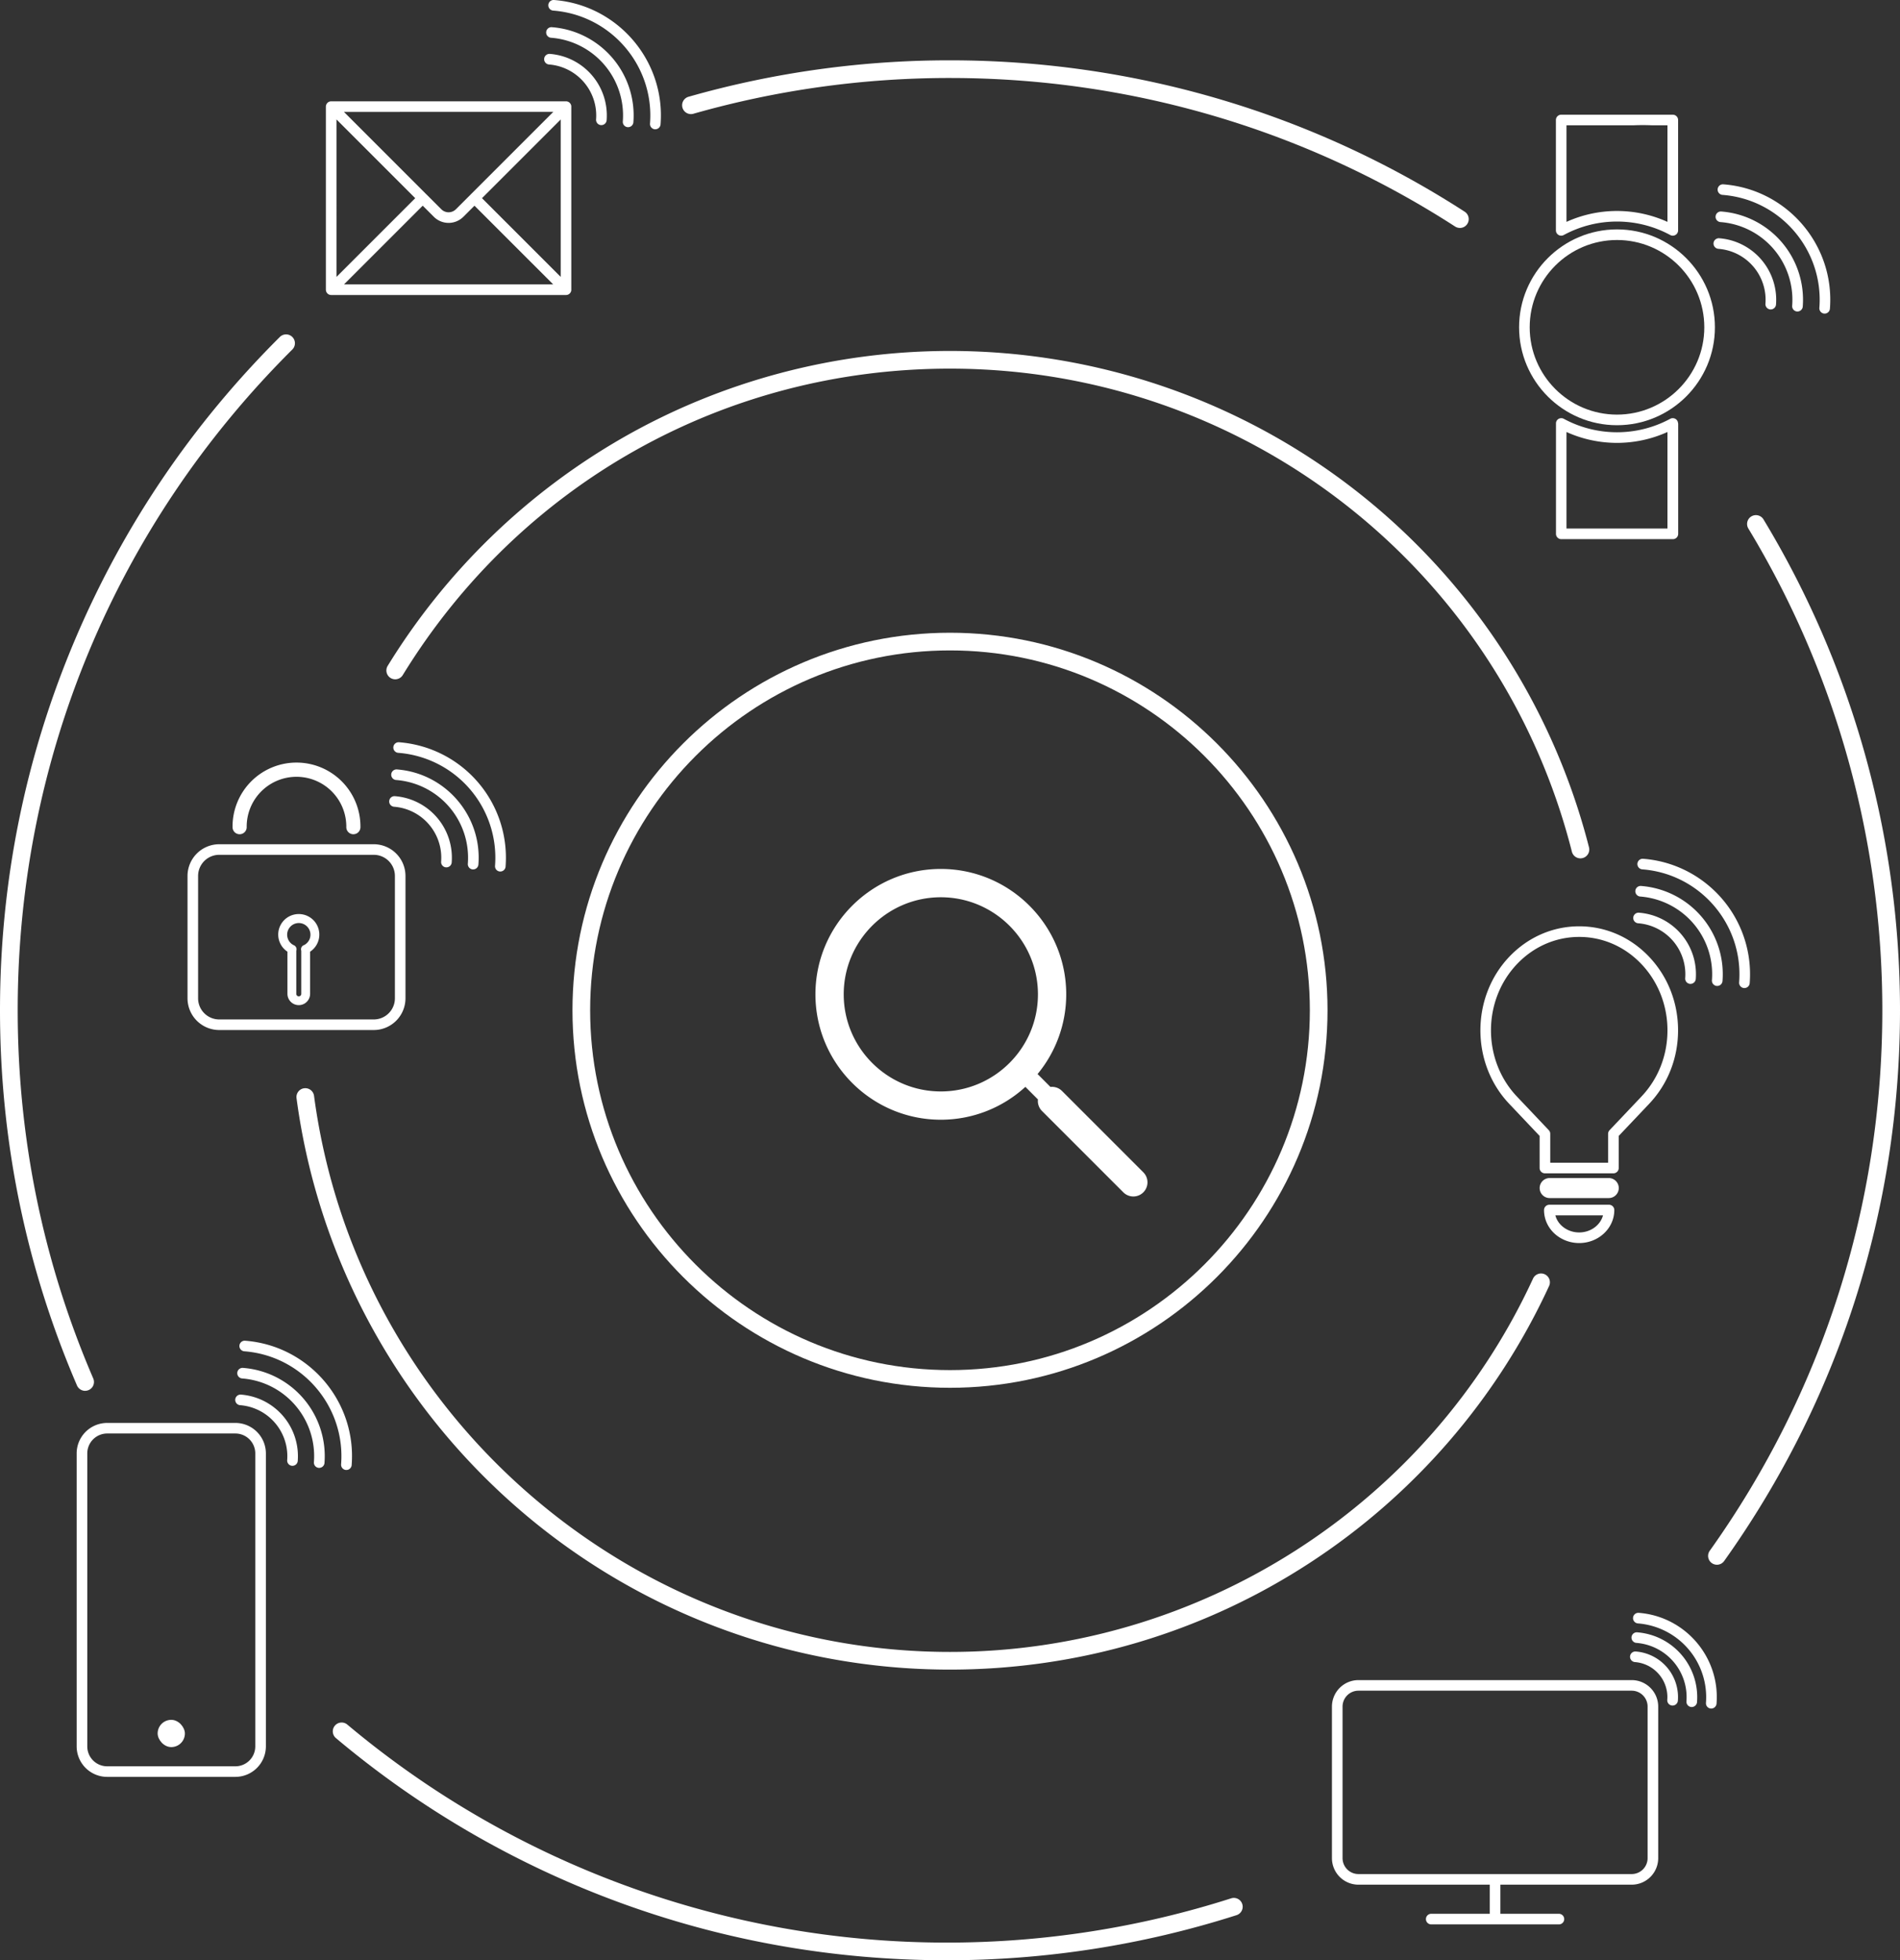 <svg xmlns="http://www.w3.org/2000/svg" viewBox="0 0 2996.28 3091.35"><rect x="0" y="0" width="2996.28" height="3091.35" fill="#333333" stroke="none"/><defs><style>.cls-1{fill:#FFFFFF;}</style></defs><title>iot-testing</title><g id="Layer_2" data-name="Layer 2"><g id="IOT_testing" data-name="IOT testing"><path class="cls-1" d="M2600.76,1509c-29.46-31.08-68.68-48.2-110.38-48.2s-80.92,17.12-110.42,48.2c-60.51,63.89-60.51,167.81,0,231.69l48,50.68V1842a8.35,8.35,0,0,0,8.37,8.36h108a8.35,8.35,0,0,0,8.36-8.36V1791.4l48.08-50.74c29.35-31,45.52-72.11,45.52-115.84S2630.11,1540,2600.76,1509Zm-12.12,220.18-50.23,53a4.45,4.45,0,0,0-.53.62,2,2,0,0,0-.39.5,1.69,1.69,0,0,0-.2.28,5.13,5.13,0,0,0-.39.69,7.33,7.33,0,0,0-.61,1.56c-.06.23-.11.45-.17.67a3.75,3.75,0,0,0-.11.78,4,4,0,0,0-.06.84v45.55h-91.23v-45.58a8.66,8.66,0,0,0-.09-1.25s0,0,0,0a10.24,10.24,0,0,0-.25-1.2,7.31,7.31,0,0,0-.45-1.14,8.92,8.92,0,0,0-.61-1.06,8.25,8.25,0,0,0-.62-.81,1.18,1.18,0,0,0-.22-.28l-50.34-53.13c-54.53-57.53-54.53-151.14,0-208.67,26.28-27.71,61.16-43,98.26-43s72,15.27,98.26,43,40.92,64.92,40.92,104.34S2615,1701.3,2588.64,1729.15Z"/><path class="cls-1" d="M2537,1857.82h-93.19a15.78,15.78,0,0,0,0,31.56H2537a15.78,15.78,0,0,0,0-31.56Z"/><path class="cls-1" d="M2537.37,1899.91H2443.3a8.36,8.36,0,0,0-8.37,8.37c0,19.76,11.68,37.57,30.42,46.44a58.25,58.25,0,0,0,25,5.6c30.55,0,55.39-23.36,55.39-52A8.36,8.36,0,0,0,2537.37,1899.91Zm-47,43.68a41.6,41.6,0,0,1-17.81-3.95c-10.09-4.8-17.2-13.19-19.77-23h75.13C2523.8,1932.08,2508.52,1943.59,2490.35,1943.59Z"/><path class="cls-1" d="M2759.26,1550.44a8.36,8.36,0,0,1-8.34,7.73,4.64,4.64,0,0,1-.64,0,8.35,8.35,0,0,1-7.69-9c7-91.2-61.44-171.12-152.64-178.17a8.36,8.36,0,1,1,1.28-16.67,181.18,181.18,0,0,1,49.9,11c.39.14.78.28,1.17.44a1,1,0,0,1,.25.09s0,0,.08.05a181.69,181.69,0,0,1,51.85,30.61c.61.5,1.2,1,1.78,1.51A182.55,182.55,0,0,1,2759.26,1550.44Z"/><path class="cls-1" d="M2708.05,1554.86l-.66,0a8.35,8.35,0,0,1-7.69-9,122.9,122.9,0,0,0-113.07-132,8.36,8.36,0,1,1,1.28-16.68,139.59,139.59,0,0,1,128.46,149.94A8.36,8.36,0,0,1,2708.05,1554.86Z"/><path class="cls-1" d="M2665.88,1551.6l-.65,0a8.37,8.37,0,0,1-7.69-9,80.61,80.61,0,0,0-74.17-86.58,8.36,8.36,0,1,1,1.29-16.67,97.32,97.32,0,0,1,89.55,104.54A8.36,8.36,0,0,1,2665.88,1551.6Z"/><path class="cls-1" d="M2550,361.77c-85.13,0-154.4,69.27-154.4,154.4s69.27,154.4,154.4,154.4,154.4-69.24,154.4-154.4S2635.08,361.77,2550,361.77Zm0,292.08c-75.91,0-137.68-61.75-137.68-137.68S2474,378.5,2550,378.5s137.67,61.77,137.67,137.67S2625.85,653.85,2550,653.85Z"/><path class="cls-1" d="M2637.92,180.89H2462a8.38,8.38,0,0,0-8.36,8.37V363.33a8.48,8.48,0,0,0,.06.87,58.94,58.94,0,0,0,.16,1,2.62,2.62,0,0,0,.17.59,6.55,6.55,0,0,0,.28.78,7.24,7.24,0,0,0,1.31,2.11,4,4,0,0,0,.47.53,2.51,2.51,0,0,0,.25.23,3.31,3.31,0,0,0,.53.47,5.25,5.25,0,0,0,.92.61,8.05,8.05,0,0,0,.95.51h0a6,6,0,0,0,1,.33c.05,0,.13,0,.19.06.28.05.56.11.84.14a6.22,6.22,0,0,0,1.22.11,8.48,8.48,0,0,0,.87-.06,2.2,2.2,0,0,0,.53-.08,3,3,0,0,0,.64-.11,6.87,6.87,0,0,0,.92-.28c.05,0,.08,0,.11-.06a6.25,6.25,0,0,0,.92-.42,176.44,176.44,0,0,1,168,0,6.77,6.77,0,0,0,.92.42s.06,0,.11.06a6.87,6.87,0,0,0,.92.28,3,3,0,0,0,.65.11,2.07,2.07,0,0,0,.53.08,8.1,8.1,0,0,0,.86.06,6.92,6.92,0,0,0,1.11-.09,5.1,5.1,0,0,0,.95-.16l.17-.06a7.71,7.71,0,0,0,2-.84,6.11,6.11,0,0,0,.92-.61,3.31,3.31,0,0,0,.53-.47,1.74,1.74,0,0,0,.25-.23,3.42,3.42,0,0,0,.47-.53,7,7,0,0,0,1.31-2.11,6.55,6.55,0,0,0,.28-.78,2.19,2.19,0,0,0,.17-.59,1.74,1.74,0,0,0,.08-.5,1.78,1.78,0,0,0,.09-.53c0-.28.05-.59.05-.87V189.26A8.37,8.37,0,0,0,2637.92,180.89Zm-8.36,169a193.14,193.14,0,0,0-159.22,0V197.62h105.42c9.81-.45,19.85-.45,29.66,0h24.14Z"/><path class="cls-1" d="M2646.23,667a1.47,1.47,0,0,0-.09-.53,1.74,1.74,0,0,0-.08-.53,5.16,5.16,0,0,0-.2-.67,2.87,2.87,0,0,0-.25-.67c-.11-.28-.22-.5-.33-.75a6.13,6.13,0,0,0-.64-1,4.81,4.81,0,0,0-.67-.81,9,9,0,0,0-1-.92,9.42,9.42,0,0,0-.81-.53,5.12,5.12,0,0,0-.7-.36,4.28,4.28,0,0,0-1-.39l-.53-.17c-.25,0-.47-.08-.72-.11a6.39,6.39,0,0,0-1.23-.11,8.1,8.1,0,0,0-.86.06,2.9,2.9,0,0,0-.48,0c-.19,0-.39.09-.58.11a5.61,5.61,0,0,0-1.09.37,3.25,3.25,0,0,0-.56.22l-.42.22-.36.2a176.6,176.6,0,0,1-167.25,0l-.36-.2a6.65,6.65,0,0,0-1-.44,5.07,5.07,0,0,0-1.08-.36c-.2,0-.39-.09-.59-.12a4.45,4.45,0,0,0-.47,0,8.48,8.48,0,0,0-.87-.06,13.46,13.46,0,0,0-1.95.23l-.53.16a5.59,5.59,0,0,0-1,.39,5.83,5.83,0,0,0-.7.37,6.7,6.7,0,0,0-.78.53,7.68,7.68,0,0,0-1.06.92,8.57,8.57,0,0,0-.61.72,7.75,7.75,0,0,0-1,1.81,2.82,2.82,0,0,0-.25.64,5.15,5.15,0,0,0-.2.7,4.27,4.27,0,0,0-.11.56,2.42,2.42,0,0,0,0,.47,8.48,8.48,0,0,0-.06.86V841.89a8.35,8.35,0,0,0,8.36,8.36h176a8.34,8.34,0,0,0,8.36-8.36V667.81C2646.28,667.53,2646.25,667.26,2646.23,667Zm-16.67,166.55H2470.34V681.28a193.25,193.25,0,0,0,159.22,0Z"/><path class="cls-1" d="M2877.47,494.54c-.21,0-.43,0-.65,0a8.36,8.36,0,0,1-7.69-9c7-91.2-61.43-171.13-152.64-178.18a8.36,8.36,0,1,1,1.28-16.67c100.41,7.76,175.79,95.74,168,196.14A8.36,8.36,0,0,1,2877.47,494.54Z"/><path class="cls-1" d="M2834.59,491.23l-.65,0a8.37,8.37,0,0,1-7.7-9,122.88,122.88,0,0,0-113.07-132,8.36,8.36,0,0,1,1.29-16.68,139.63,139.63,0,0,1,128.46,149.94A8.37,8.37,0,0,1,2834.59,491.23Z"/><path class="cls-1" d="M2792.43,488l-.65,0a8.37,8.37,0,0,1-7.7-9,80.61,80.61,0,0,0-74.16-86.58,8.36,8.36,0,1,1,1.28-16.68,97.35,97.35,0,0,1,89.56,104.55A8.37,8.37,0,0,1,2792.43,488Z"/><path class="cls-1" d="M371.21,2244H169A48.14,48.14,0,0,0,120.89,2292v462.06A48.15,48.15,0,0,0,169,2802.17H371.21a48.15,48.15,0,0,0,48.09-48.08V2292A48.14,48.14,0,0,0,371.21,2244Zm31.36,510.14a31.39,31.39,0,0,1-31.36,31.36H169a31.39,31.39,0,0,1-31.36-31.36V2292A31.41,31.41,0,0,1,169,2260.67H371.21A31.41,31.41,0,0,1,402.57,2292Z"/><rect class="cls-1" x="248.6" y="2712.23" width="42.98" height="42.98" rx="21.49"/><path class="cls-1" d="M546.27,2318.19q-.33,0-.66,0a8.36,8.36,0,0,1-7.69-9c7-91.2-61.43-171.12-152.64-178.17a8.36,8.36,0,1,1,1.29-16.68c100.4,7.76,175.78,95.75,168,196.14A8.36,8.36,0,0,1,546.27,2318.19Z"/><path class="cls-1" d="M503.38,2314.87c-.21,0-.43,0-.65,0a8.36,8.36,0,0,1-7.69-9,122.9,122.9,0,0,0-113.07-132,8.36,8.36,0,1,1,1.28-16.67,139.61,139.61,0,0,1,128.46,149.94A8.36,8.36,0,0,1,503.38,2314.87Z"/><path class="cls-1" d="M461.22,2311.62l-.65,0a8.36,8.36,0,0,1-7.69-9A80.72,80.72,0,0,0,378.71,2216a8.36,8.36,0,1,1,1.29-16.67,97.44,97.44,0,0,1,89.55,104.55A8.37,8.37,0,0,1,461.22,2311.62Z"/><path class="cls-1" d="M2573.17,2649.56h-430.9a41.84,41.84,0,0,0-41.81,41.81v239a41.84,41.84,0,0,0,41.81,41.81h207.09v45.91h-92.6a8.37,8.37,0,0,0,0,16.73h201.9a8.37,8.37,0,0,0,0-16.73h-92.58v-45.91h207.09a41.86,41.86,0,0,0,41.81-41.81v-239A41.86,41.86,0,0,0,2573.17,2649.56Zm25.08,280.78a25.12,25.12,0,0,1-25.08,25.09h-430.9a25.1,25.1,0,0,1-25.08-25.09v-239a25.1,25.1,0,0,1,25.08-25.09h430.9a25.12,25.12,0,0,1,25.08,25.09Z"/><path class="cls-1" d="M2698.62,2694.41l-.65,0a8.36,8.36,0,0,1-7.69-9A116.76,116.76,0,0,0,2583,2560.16a8.36,8.36,0,0,1,1.29-16.68c73.31,5.67,128.34,69.91,122.68,143.21A8.37,8.37,0,0,1,2698.62,2694.41Z"/><path class="cls-1" d="M2667.87,2692q-.33,0-.66,0a8.35,8.35,0,0,1-7.69-9,85.87,85.87,0,0,0-78.92-92.11,8.36,8.36,0,1,1,1.29-16.67,102.61,102.61,0,0,1,94.31,110.07A8.37,8.37,0,0,1,2667.87,2692Z"/><path class="cls-1" d="M2637.63,2689.69c-.22,0-.43,0-.65,0a8.37,8.37,0,0,1-7.7-9,55.44,55.44,0,0,0-51-59.56,8.36,8.36,0,1,1,1.29-16.68A72.19,72.19,0,0,1,2646,2682,8.36,8.36,0,0,1,2637.63,2689.69Z"/><path class="cls-1" d="M1033.4,203.88c-.22,0-.44,0-.65,0a8.37,8.37,0,0,1-7.7-9c7-91.2-61.43-171.12-152.64-178.17A8.36,8.36,0,0,1,873.7,0c100.4,7.76,175.78,95.75,168,196.14A8.37,8.37,0,0,1,1033.4,203.88Z"/><path class="cls-1" d="M990.52,200.56c-.22,0-.44,0-.66,0a8.36,8.36,0,0,1-7.69-9,122.9,122.9,0,0,0-113.07-132,8.36,8.36,0,1,1,1.28-16.67A139.59,139.59,0,0,1,998.84,192.85,8.36,8.36,0,0,1,990.52,200.56Z"/><path class="cls-1" d="M948.35,197.3c-.21,0-.43,0-.65,0a8.36,8.36,0,0,1-7.69-9,80.72,80.72,0,0,0-74.17-86.59A8.36,8.36,0,1,1,867.13,85a97.44,97.44,0,0,1,89.55,104.55A8.36,8.36,0,0,1,948.35,197.3Z"/><path class="cls-1" d="M900.92,167.54a5.88,5.88,0,0,0-.11-.95v0a6.2,6.2,0,0,0-.2-.77,5.2,5.2,0,0,0-.25-.76c-.11-.25-.22-.5-.36-.75a7.7,7.7,0,0,0-.78-1.23,8.65,8.65,0,0,0-.7-.78,8.11,8.11,0,0,0-5.93-2.53H522.27a8.33,8.33,0,0,0-7.75,5.29,8.22,8.22,0,0,0-.56,2.15v0a7,7,0,0,0-.06.78V456.88a6,6,0,0,0,.12,1.26,1.26,1.26,0,0,0,.05.33,3.31,3.31,0,0,0,.2.78,7.14,7.14,0,0,0,.3.89,7.93,7.93,0,0,0,1.23,2,5.7,5.7,0,0,0,.56.64,8,8,0,0,0,2.09,1.53,3.92,3.92,0,0,0,.69.31,8.38,8.38,0,0,0,1.45.45,8.47,8.47,0,0,0,1.68.16H892.59a7.54,7.54,0,0,0,1.14-.08,5.88,5.88,0,0,0,1.11-.22,7.14,7.14,0,0,0,.89-.31,2.56,2.56,0,0,0,.53-.22,4.69,4.69,0,0,0,.7-.39,4,4,0,0,0,.45-.31,6.69,6.69,0,0,0,1.11-.92,8.26,8.26,0,0,0,2.29-4.32,5,5,0,0,0,.11-.89,5.62,5.62,0,0,0,0-.7V168.1A3.51,3.51,0,0,0,900.92,167.54Zm-28.43,8.92L743.62,305.33a6.88,6.88,0,0,0-.81.81c0,.08-.11.13-.16.22a1.6,1.6,0,0,0-.31.28L718.9,330.05a16.26,16.26,0,0,1-22.92,0l-23.41-23.41s0,0-.06,0L542.36,176.46Zm-341.86,11.9L654.81,312.55,530.63,436.7Zm11.85,260.16L666.63,324.37l17.53,17.53a33,33,0,0,0,46.56,0l17.53-17.5L872.4,448.52Zm341.74-11.85L760.07,312.52,884.22,188.39Z"/><path class="cls-1" d="M557.27,1315.61a11.15,11.15,0,0,1-11.15-11.15,78.55,78.55,0,1,0-157.09,0,11.15,11.15,0,0,1-22.3,0,100.85,100.85,0,1,1,201.69,0A11.15,11.15,0,0,1,557.27,1315.61Z"/><path class="cls-1" d="M789,1374.41c-.22,0-.43,0-.65,0a8.36,8.36,0,0,1-7.7-9A165.89,165.89,0,0,0,628,1187.23a8.36,8.36,0,0,1,1.29-16.68,182.64,182.64,0,0,1,168,196.14A8.37,8.37,0,0,1,789,1374.41Z"/><path class="cls-1" d="M746.13,1371.09c-.22,0-.44,0-.66,0a8.36,8.36,0,0,1-7.69-9,123,123,0,0,0-113.07-132,8.36,8.36,0,1,1,1.29-16.67c76.76,5.93,134.38,73.19,128.45,149.94A8.35,8.35,0,0,1,746.13,1371.09Z"/><path class="cls-1" d="M704,1367.84l-.66,0a8.36,8.36,0,0,1-7.69-9,80.61,80.61,0,0,0-74.17-86.58,8.36,8.36,0,0,1,1.29-16.68,97.34,97.34,0,0,1,89.55,104.55A8.37,8.37,0,0,1,704,1367.84Z"/><path class="cls-1" d="M589.44,1331.38H345.71a50.1,50.1,0,0,0-50,50v193a50.1,50.1,0,0,0,50,50H589.44a50.1,50.1,0,0,0,50-50v-193A50.1,50.1,0,0,0,589.44,1331.38Zm33.32,243a33.35,33.35,0,0,1-33.32,33.31H345.71a33.34,33.34,0,0,1-33.31-33.31v-193a33.34,33.34,0,0,1,33.31-33.31H589.44a33.35,33.35,0,0,1,33.32,33.31Z"/><path class="cls-1" d="M471.17,1441.48a32.35,32.35,0,0,0-17.87,59.35v66.42a17.87,17.87,0,0,0,35.74,0v-66.42a32.35,32.35,0,0,0-17.87-59.35Zm8.06,49a1.79,1.79,0,0,0-.42.19h0a5.4,5.4,0,0,0-.92.5c-.25.17-.47.34-.7.53a1.23,1.23,0,0,0-.19.17,4.56,4.56,0,0,0-.61.64,2.93,2.93,0,0,0-.56.76,4.23,4.23,0,0,0-.59,1.11,3.92,3.92,0,0,0-.25.7,6,6,0,0,0-.19,1,5.18,5.18,0,0,0-.09,1,7.38,7.38,0,0,0,.31,2s0,.11,0,.19a3.38,3.38,0,0,1,.08.75v67.29a3.93,3.93,0,0,1-7.86,0V1500a4.41,4.41,0,0,1,.08-.83,1.67,1.67,0,0,1,.06-.2s0,0,0,0c0-.25.11-.5.17-.78a6.85,6.85,0,0,0,0-2.12,2.6,2.6,0,0,0-.14-.64,1.46,1.46,0,0,0-.12-.5.42.42,0,0,0-.08-.23,5.94,5.94,0,0,0-.31-.75,4.38,4.38,0,0,0-.47-.81,2.09,2.09,0,0,0-.45-.56s0-.08-.08-.11a3.47,3.47,0,0,0-.53-.56,4.65,4.65,0,0,0-1.23-.89,3.22,3.22,0,0,0-.55-.3.1.1,0,0,0-.06,0,18.37,18.37,0,1,1,15.67-.14Z"/><path class="cls-1" d="M1498.14,2633a1038.5,1038.5,0,0,1-687.48-259.71c-188.17-166-310-393.67-343-641.12a13.94,13.94,0,1,1,27.63-3.68c66.7,499.76,497.84,876.64,1002.87,876.64,393.67,0,754.56-231.11,919.42-588.76a13.94,13.94,0,0,1,25.32,11.67,1041.47,1041.47,0,0,1-377,436.38C1897.05,2574.66,1700.71,2633,1498.14,2633Z"/><path class="cls-1" d="M2492.35,1353.66a13.94,13.94,0,0,1-13.5-10.51c-114-448.53-517.29-761.8-980.71-761.8-354.63,0-677.24,180.67-863,483.29a13.93,13.93,0,1,1-23.75-14.58,1046.26,1046.26,0,0,1,371.23-360c156.22-89.37,334.48-136.6,515.5-136.6a1040.16,1040.16,0,0,1,1007.72,782.81,13.93,13.93,0,0,1-10.07,16.94A14.09,14.09,0,0,1,2492.35,1353.66Z"/><path class="cls-1" d="M2707.57,2467.63a13.94,13.94,0,0,1-11.34-22c178.06-249.82,272.18-544.57,272.18-852.39,0-268.37-73-531-211.07-759.4a13.94,13.94,0,1,1,23.85-14.42c140.71,232.79,215.09,500.37,215.09,773.82,0,313.65-95.91,614-277.35,868.57A13.94,13.94,0,0,1,2707.57,2467.63Z"/><path class="cls-1" d="M1492.57,3091.35c-179.34,0-354.75-31.36-521.36-93.21a1492.49,1492.49,0,0,1-441.66-257.29,13.94,13.94,0,0,1,17.93-21.34c264,221.81,599.68,344,945.09,344a1470.09,1470.09,0,0,0,448.94-69.8,13.93,13.93,0,0,1,8.5,26.54A1498,1498,0,0,1,1492.57,3091.35Z"/><path class="cls-1" d="M134.23,2193.37a14,14,0,0,1-12.81-8.43C40.85,1997.78,0,1798.69,0,1593.21c0-202.86,39.85-399.61,118.43-584.78C194.34,829.57,303,669.08,441.3,531.42A13.94,13.94,0,1,1,461,551.18c-279.28,277.92-433.09,648-433.09,1042,0,201.67,40.09,397,119.15,580.71a13.94,13.94,0,0,1-12.79,19.45Z"/><path class="cls-1" d="M2302.18,359.45a13.89,13.89,0,0,1-7.55-2.24C2057.37,204,1782,123,1498.14,123a1472.88,1472.88,0,0,0-404.32,56.3,13.94,13.94,0,1,1-7.65-26.8,1500.32,1500.32,0,0,1,412-57.37c289.19,0,569.84,82.55,811.62,238.72a13.94,13.94,0,0,1-7.58,25.65Z"/><path class="cls-1" d="M1498.14,997.85c-328.28,0-595.35,267.1-595.35,595.36s267.07,595.35,595.35,595.35,595.35-267.07,595.35-595.35S1826.42,997.85,1498.14,997.85Zm0,1162.83c-312.9,0-567.48-254.55-567.48-567.47s254.58-567.48,567.48-567.48,567.48,254.58,567.48,567.48S1811,2160.68,1498.14,2160.68Z"/><path class="cls-1" d="M1803.06,1848.79l-128.3-128.31a22.1,22.1,0,0,0-18.21-6.35l-20.32-20.35a197,197,0,0,0,45.19-125.69c0-109-88.7-197.74-197.75-197.74s-197.74,88.69-197.74,197.74,88.72,197.74,197.74,197.74A197.1,197.1,0,0,0,1617,1714l19.82,19.84a22.24,22.24,0,0,0,6.38,18.21l128.28,128.28a22.3,22.3,0,0,0,31.55-31.53Zm-319.39-127.56c-84.43,0-153.14-68.71-153.14-153.14S1399.24,1415,1483.67,1415s153.15,68.68,153.15,153.14S1568.13,1721.23,1483.67,1721.23Z"/></g></g></svg>